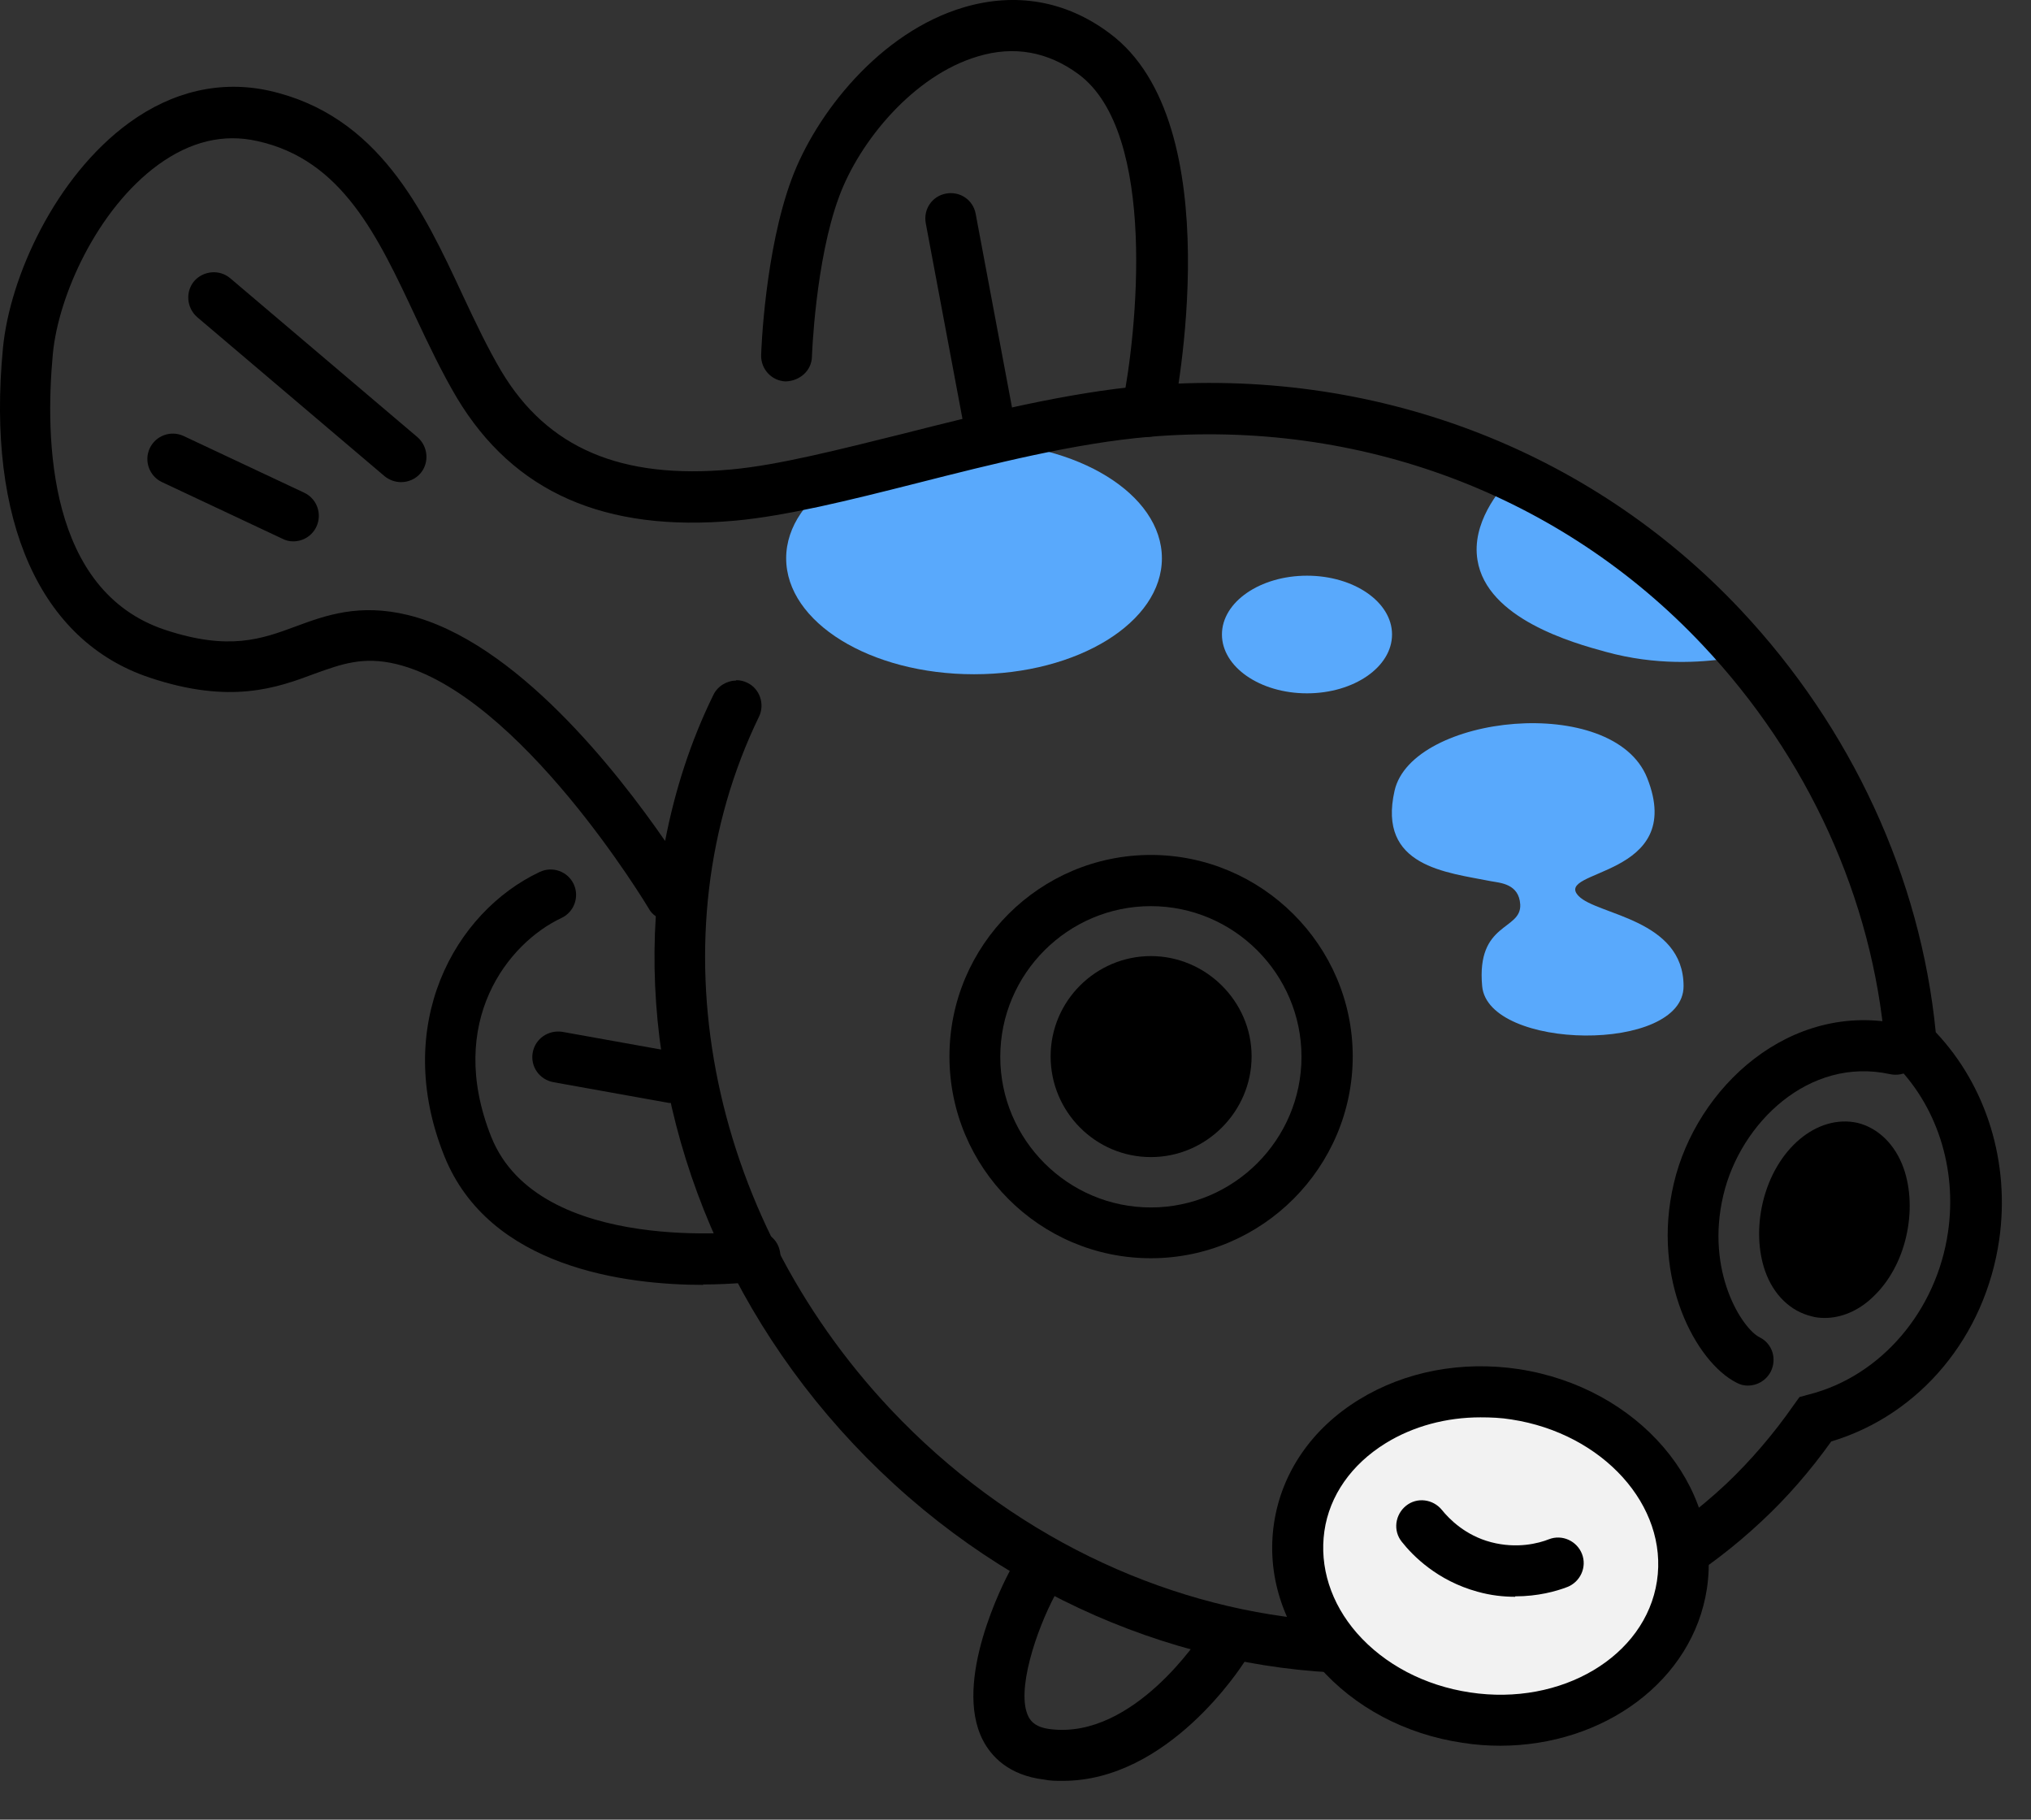 <svg xmlns="http://www.w3.org/2000/svg" width="48" height="43" viewBox="0 0 48 43" fill="none">
  <rect x="0" y="0" width="48" height="43" fill="#333333" stroke="none"/>
  <path d="M35.239 20.824C34.189 20.614 32.549 20.484 32.959 18.684C33.369 16.884 38.129 16.374 38.929 18.384C39.869 20.754 36.689 20.534 37.309 21.174C37.739 21.624 39.789 21.714 39.789 23.304C39.789 24.894 35.169 24.824 35.029 23.304C34.889 21.784 35.959 21.994 35.929 21.374C35.899 20.884 35.459 20.864 35.239 20.824Z" fill="#59A9FC"/>
  <path d="M30.889 16.384C31.999 16.384 32.899 15.761 32.899 14.993C32.899 14.226 31.999 13.604 30.889 13.604C29.779 13.604 28.879 14.226 28.879 14.993C28.879 15.761 29.779 16.384 30.889 16.384Z" fill="#59A9FC"/>
  <path d="M35.748 11.243C35.408 11.593 34.778 12.373 34.918 13.233C35.138 14.623 37.178 15.193 37.948 15.403C39.148 15.733 40.188 15.653 40.818 15.563C40.608 14.993 40.068 13.753 38.798 12.693C37.588 11.683 36.348 11.363 35.748 11.253V11.243Z" fill="#59A9FC"/>
  <path d="M23.02 15.933C25.472 15.933 27.46 14.706 27.46 13.193C27.46 11.68 25.472 10.453 23.02 10.453C20.568 10.453 18.58 11.68 18.58 13.193C18.58 14.706 20.568 15.933 23.02 15.933Z" fill="#59A9FC"/>
  <path d="M27.109 10.323C27.109 10.323 27.029 10.323 26.989 10.313C26.659 10.243 26.449 9.923 26.519 9.603C26.869 7.893 27.369 3.143 25.489 1.753C24.769 1.223 23.969 1.073 23.109 1.333C21.589 1.783 20.309 3.343 19.829 4.653C19.269 6.163 19.189 8.413 19.189 8.433C19.179 8.763 18.899 9.003 18.569 9.013C18.239 9.003 17.979 8.723 17.989 8.393C17.989 8.293 18.079 5.923 18.709 4.233C19.279 2.693 20.789 0.763 22.779 0.173C23.999 -0.187 25.189 0.013 26.219 0.783C29.109 2.913 27.779 9.563 27.719 9.843C27.659 10.123 27.409 10.323 27.129 10.323H27.109Z" fill="black"/>
  <path d="M16.629 30.363C14.789 30.363 11.559 29.963 10.499 27.313C9.259 24.223 10.739 21.553 12.759 20.603C13.059 20.463 13.419 20.593 13.559 20.893C13.699 21.193 13.569 21.553 13.269 21.693C12.009 22.283 10.529 24.143 11.609 26.863C12.739 29.693 17.719 29.093 17.769 29.093C18.109 29.053 18.399 29.283 18.439 29.613C18.479 29.943 18.249 30.243 17.919 30.283C17.849 30.283 17.339 30.353 16.609 30.353L16.629 30.363Z" fill="black"/>
  <path d="M27.199 29.733C24.569 29.733 22.439 27.593 22.439 24.963C22.439 22.333 24.579 20.203 27.199 20.203C29.819 20.203 31.97 22.343 31.97 24.963C31.97 27.583 29.829 29.733 27.199 29.733ZM27.199 21.413C25.239 21.413 23.64 23.013 23.64 24.973C23.64 26.933 25.239 28.533 27.199 28.533C29.159 28.533 30.759 26.933 30.759 24.973C30.759 23.013 29.159 21.413 27.199 21.413Z" fill="black"/>
  <path d="M32.299 39.543C27.999 39.543 23.539 37.703 20.169 34.123C16.849 30.593 15.219 26.013 15.499 21.653C15.429 21.603 15.369 21.543 15.329 21.463C15.299 21.413 12.289 16.403 9.369 15.693C8.579 15.503 8.069 15.693 7.429 15.923C6.549 16.253 5.449 16.653 3.539 16.013C0.949 15.153 -0.321 12.313 0.069 8.233C0.229 6.543 1.309 4.173 3.049 2.903C4.079 2.153 5.219 1.893 6.359 2.143C8.949 2.723 10.009 4.983 10.939 6.983C11.239 7.623 11.529 8.233 11.849 8.773C12.939 10.593 14.679 11.333 17.289 11.093C18.389 10.993 19.839 10.623 21.369 10.243C23.179 9.783 25.229 9.273 27.069 9.113C32.419 8.663 37.549 10.593 41.139 14.413C43.759 17.203 45.389 20.733 45.749 24.393C46.949 25.663 47.509 27.473 47.249 29.293C46.919 31.583 45.379 33.433 43.279 34.063C42.779 34.763 42.229 35.393 41.639 35.943C39.069 38.353 35.739 39.533 32.309 39.533L32.299 39.543ZM17.399 16.073C17.489 16.073 17.579 16.093 17.659 16.133C17.959 16.273 18.079 16.643 17.939 16.933C15.439 22.083 16.689 28.663 21.039 33.293C26.639 39.243 35.499 40.043 40.799 35.063C41.379 34.513 41.919 33.883 42.399 33.193L42.529 33.013L42.749 32.953C44.449 32.523 45.769 30.983 46.039 29.113C46.259 27.603 45.769 26.093 44.729 25.093L44.569 24.933L44.549 24.713C44.259 21.243 42.729 17.883 40.239 15.243C36.899 11.693 32.129 9.903 27.149 10.323C25.409 10.473 23.499 10.953 21.649 11.423C20.069 11.823 18.579 12.193 17.379 12.303C14.289 12.583 12.139 11.633 10.799 9.403C10.449 8.813 10.129 8.143 9.829 7.503C8.929 5.583 8.089 3.773 6.079 3.333C5.279 3.153 4.499 3.343 3.739 3.893C2.299 4.943 1.379 6.983 1.249 8.363C1.059 10.403 1.139 13.963 3.899 14.883C5.409 15.383 6.179 15.103 6.989 14.803C7.689 14.543 8.489 14.253 9.639 14.533C12.189 15.153 14.599 18.253 15.719 19.873C15.949 18.683 16.319 17.523 16.859 16.423C16.959 16.213 17.179 16.083 17.399 16.083V16.073Z" fill="black"/>
  <path d="M27.2 26.732C28.177 26.732 28.97 25.94 28.97 24.962C28.97 23.985 28.177 23.192 27.2 23.192C26.222 23.192 25.43 23.985 25.43 24.962C25.43 25.94 26.222 26.732 27.2 26.732Z" fill="black"/>
  <path d="M27.2 27.343C25.89 27.343 24.83 26.273 24.83 24.963C24.83 23.653 25.9 22.593 27.2 22.593C28.5 22.593 29.58 23.663 29.58 24.963C29.58 26.263 28.51 27.343 27.2 27.343ZM27.2 23.803C26.56 23.803 26.03 24.323 26.03 24.973C26.03 25.623 26.55 26.143 27.2 26.143C27.85 26.143 28.37 25.623 28.37 24.973C28.37 24.323 27.85 23.803 27.2 23.803Z" fill="black"/>
  <path d="M41.309 32.743C41.219 32.743 41.129 32.723 41.039 32.673C40.089 32.193 39.019 30.233 39.559 27.963C40.089 25.703 42.299 23.633 44.929 24.203C45.259 24.273 45.459 24.593 45.389 24.923C45.319 25.253 44.999 25.453 44.669 25.383C42.749 24.963 41.129 26.543 40.729 28.243C40.299 30.053 41.179 31.403 41.589 31.603C41.889 31.753 41.999 32.113 41.849 32.413C41.739 32.623 41.529 32.743 41.309 32.743Z" fill="black"/>
  <path d="M44.442 29.07C44.664 28.129 44.348 27.249 43.735 27.104C43.122 26.959 42.445 27.604 42.223 28.545C42.001 29.486 42.317 30.366 42.93 30.51C43.542 30.655 44.219 30.01 44.442 29.07Z" fill="black"/>
  <path d="M43.119 31.144C43.019 31.144 42.909 31.134 42.809 31.104C42.319 30.984 41.919 30.604 41.719 30.044C41.549 29.564 41.529 28.984 41.659 28.424C41.959 27.144 42.949 26.324 43.899 26.534C44.389 26.654 44.789 27.044 44.989 27.604C45.159 28.084 45.179 28.664 45.049 29.224C44.919 29.794 44.639 30.294 44.269 30.644C43.929 30.974 43.519 31.144 43.129 31.144H43.119ZM43.569 27.704C43.349 27.704 42.969 28.064 42.819 28.694C42.739 29.034 42.749 29.374 42.839 29.634C42.899 29.804 42.989 29.914 43.079 29.934C43.169 29.954 43.299 29.894 43.429 29.774C43.629 29.584 43.789 29.284 43.869 28.944C43.949 28.604 43.939 28.264 43.849 28.004C43.789 27.834 43.699 27.724 43.609 27.704C43.599 27.704 43.579 27.704 43.569 27.704Z" fill="black"/>
  <path d="M39.751 37.456C40.069 35.348 38.299 33.333 35.798 32.956C33.297 32.579 31.011 33.981 30.693 36.089C30.375 38.197 32.145 40.212 34.646 40.59C37.147 40.967 39.432 39.564 39.751 37.456Z" fill="#F2F2F2"/>
  <path d="M35.46 41.253C35.17 41.253 34.87 41.233 34.56 41.183C33.21 40.983 32.01 40.343 31.17 39.383C30.31 38.393 29.93 37.193 30.11 35.993C30.29 34.793 31.01 33.753 32.12 33.073C33.21 32.403 34.55 32.153 35.89 32.353C38.71 32.783 40.71 35.103 40.34 37.543C40.01 39.713 37.91 41.253 35.45 41.253H35.46ZM34.99 33.493C34.18 33.493 33.4 33.703 32.75 34.103C31.94 34.603 31.42 35.343 31.3 36.183C31.18 37.023 31.45 37.883 32.07 38.593C32.72 39.333 33.67 39.833 34.74 39.993C36.9 40.323 38.89 39.143 39.16 37.363C39.43 35.583 37.88 33.873 35.72 33.543C35.48 33.503 35.23 33.493 34.99 33.493Z" fill="black"/>
  <path d="M33.609 36.053C33.759 36.243 34.239 36.793 35.079 37.023C35.909 37.243 36.589 37.023 36.819 36.933" fill="white"/>
  <path d="M35.809 37.733C35.539 37.733 35.239 37.703 34.919 37.613C33.969 37.353 33.389 36.763 33.129 36.433C32.919 36.173 32.969 35.793 33.229 35.583C33.489 35.373 33.869 35.423 34.079 35.683C34.249 35.893 34.629 36.283 35.239 36.443C35.849 36.603 36.359 36.473 36.609 36.373C36.919 36.253 37.269 36.413 37.389 36.723C37.509 37.033 37.349 37.383 37.039 37.503C36.779 37.603 36.349 37.723 35.809 37.723V37.733Z" fill="black"/>
  <path d="M25.1 42.083C24.96 42.083 24.82 42.083 24.68 42.053C23.83 41.953 23.42 41.493 23.23 41.123C22.51 39.733 23.73 37.373 23.87 37.113C24.03 36.823 24.39 36.713 24.69 36.863C24.98 37.023 25.09 37.383 24.94 37.683C24.49 38.523 24 39.983 24.31 40.573C24.37 40.683 24.48 40.823 24.84 40.863C26.8 41.093 28.37 38.653 28.39 38.633C28.57 38.353 28.94 38.263 29.22 38.443C29.5 38.623 29.59 38.993 29.41 39.273C29.33 39.393 27.61 42.083 25.12 42.083H25.1Z" fill="black"/>
  <path d="M23.379 10.614C23.099 10.614 22.839 10.414 22.789 10.124L21.879 5.274C21.819 4.944 22.029 4.634 22.359 4.574C22.689 4.514 22.999 4.724 23.059 5.054L23.969 9.904C24.029 10.234 23.819 10.544 23.489 10.604C23.449 10.604 23.419 10.614 23.379 10.614Z" fill="black"/>
  <path d="M15.92 26.063C15.92 26.063 15.85 26.063 15.81 26.063L13.08 25.573C12.75 25.513 12.53 25.203 12.59 24.873C12.65 24.543 12.96 24.333 13.29 24.383L16.02 24.873C16.35 24.933 16.57 25.243 16.51 25.573C16.46 25.863 16.2 26.073 15.92 26.073V26.063Z" fill="black"/>
  <path d="M9.479 11.393C9.339 11.393 9.199 11.343 9.089 11.253L4.659 7.493C4.409 7.273 4.379 6.893 4.589 6.643C4.809 6.393 5.189 6.363 5.439 6.573L9.869 10.333C10.119 10.553 10.149 10.933 9.939 11.183C9.819 11.323 9.649 11.393 9.479 11.393Z" fill="black"/>
  <path d="M6.929 12.793C6.839 12.793 6.759 12.773 6.679 12.733L3.829 11.393C3.529 11.253 3.399 10.893 3.539 10.593C3.679 10.293 4.039 10.163 4.339 10.303L7.189 11.643C7.489 11.783 7.619 12.143 7.479 12.443C7.379 12.663 7.159 12.793 6.929 12.793Z" fill="black"/>
</svg>